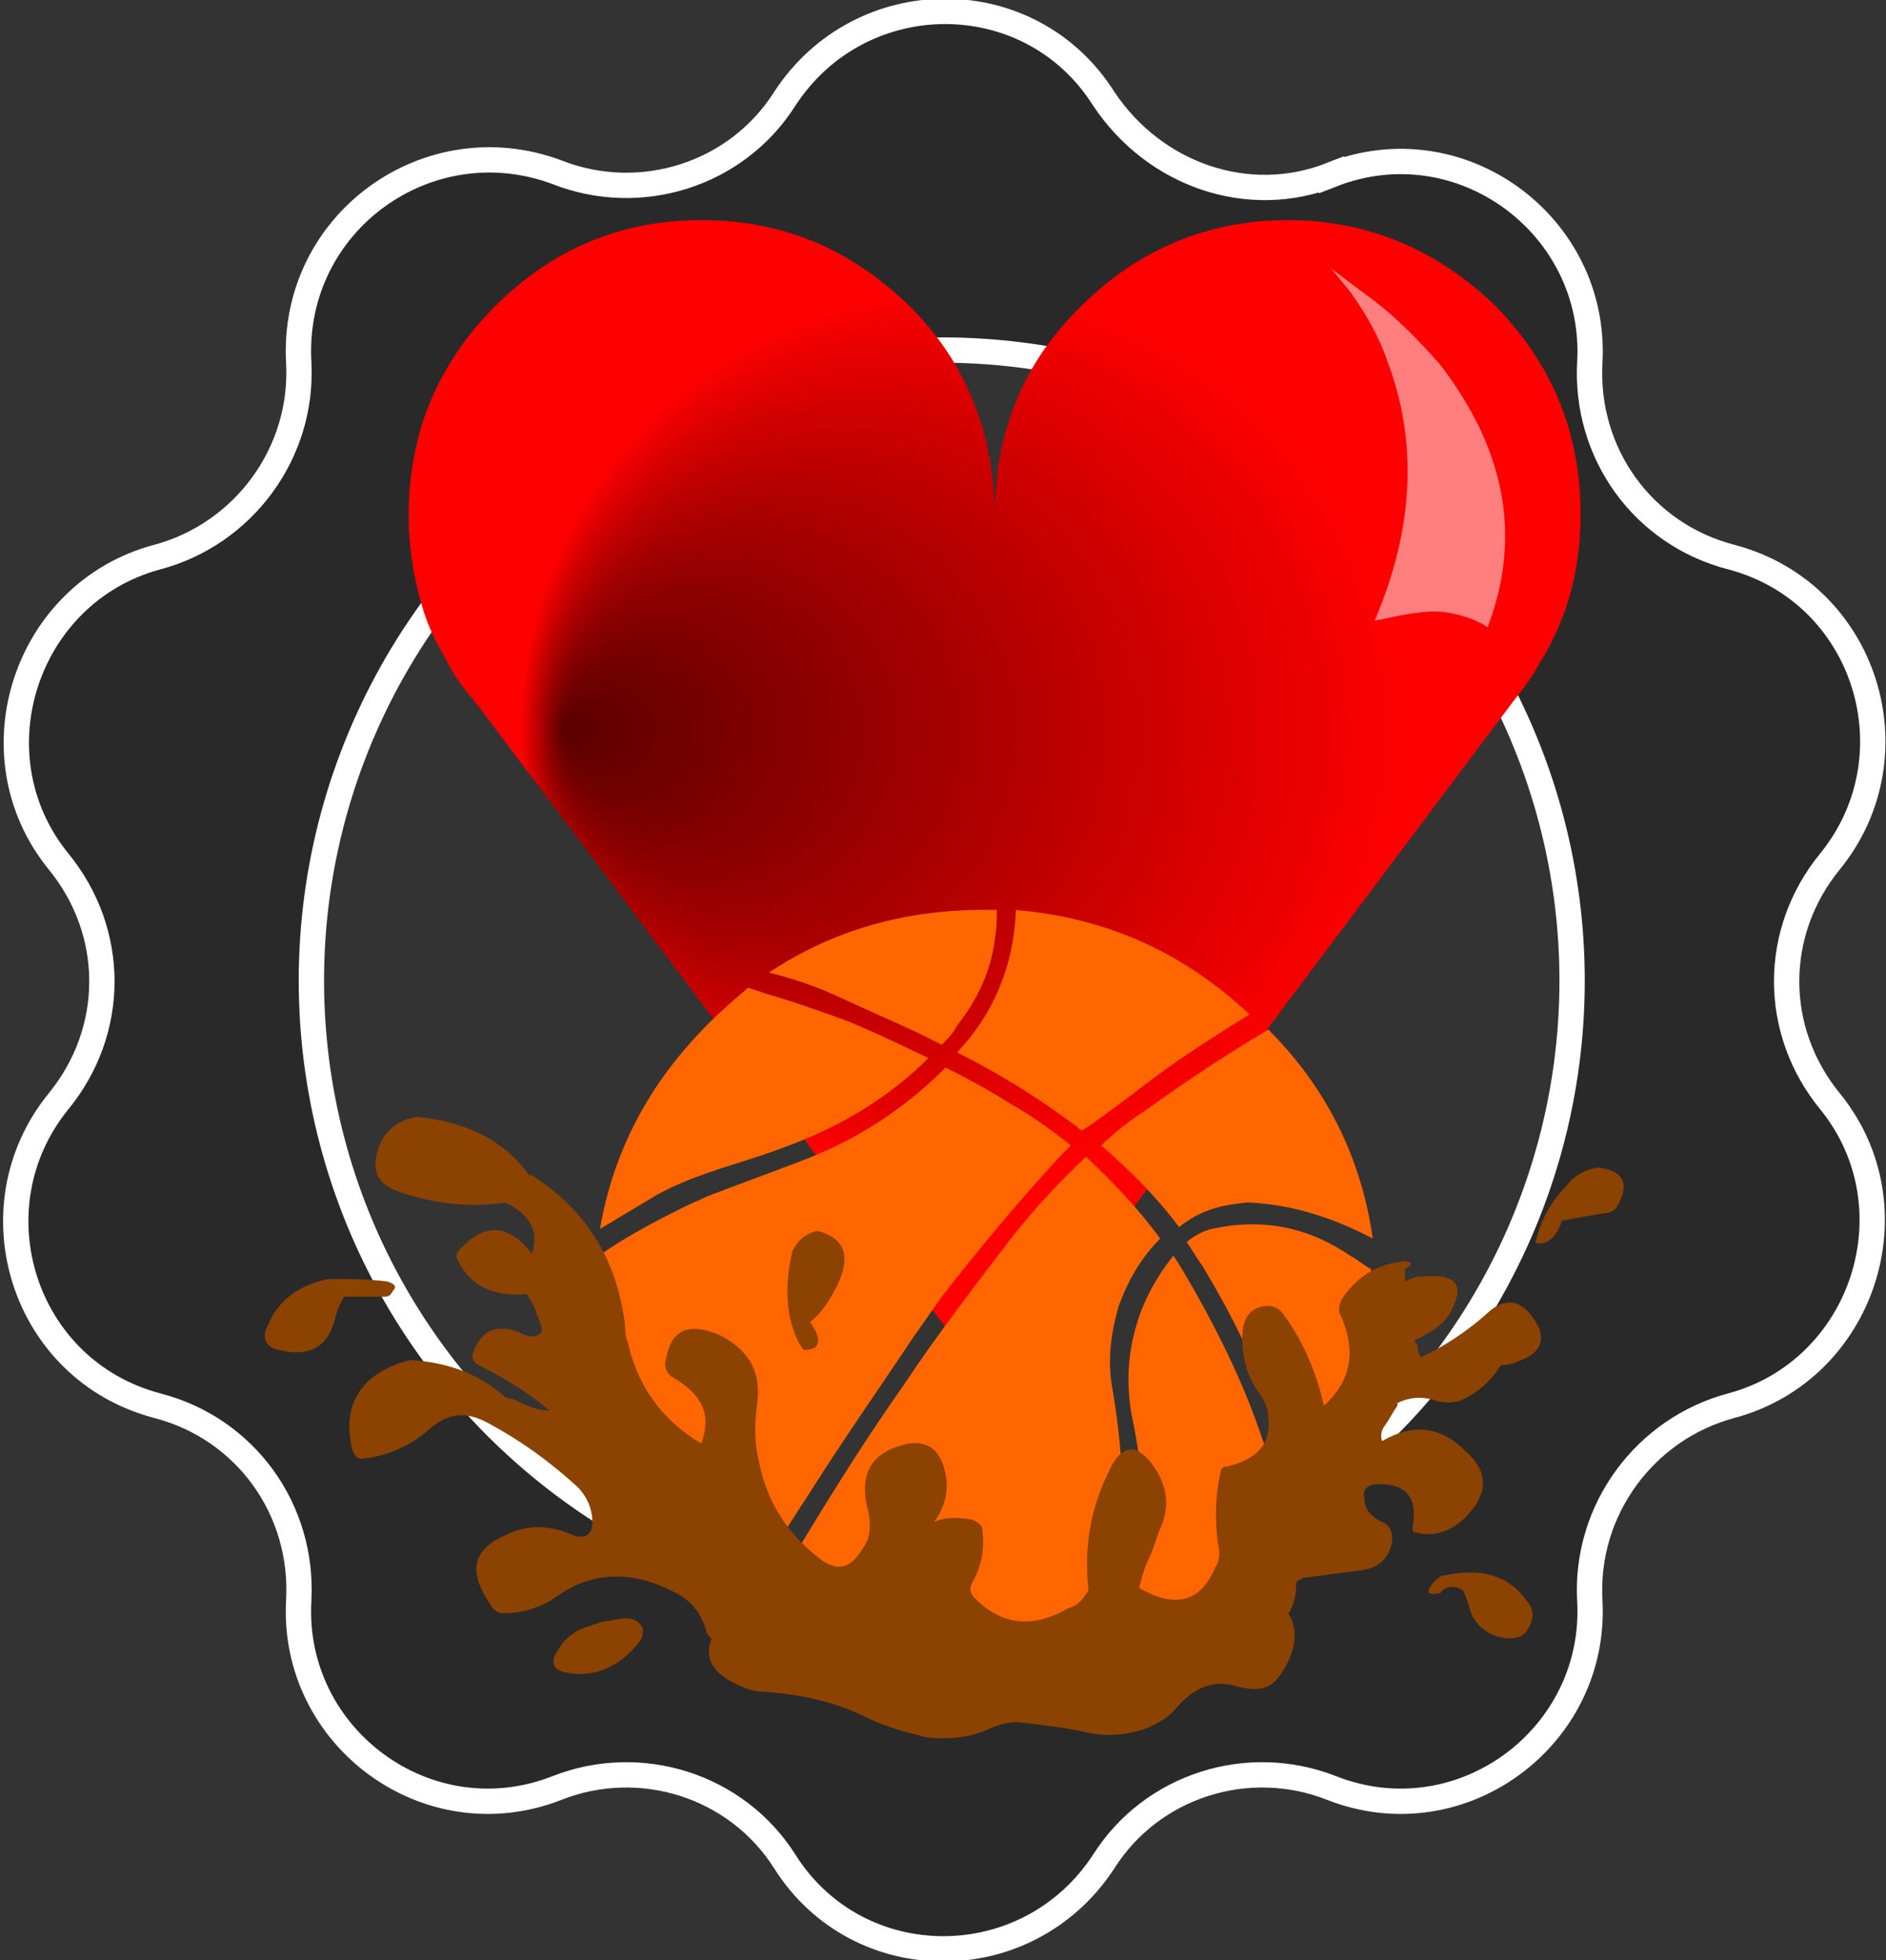 <svg xmlns="http://www.w3.org/2000/svg" viewBox="0 0 74.5 77.4"><rect x="0" y="0" width="74.5" height="77.4" fill="#333333" stroke="none"/><style>.st0{opacity:0.2;} .st1{fill:none;stroke:#FFFFFF;stroke-miterlimit:10;} .st2{fill:url(#SVGID_1_);} .st3{fill:#FFFFFF;fill-opacity:0.498;} .st4{fill:#FF6600;} .st5{fill:#8C4200;} .st6{fill:url(#SVGID_2_);}</style><path class="st0" d="M62.6 63.4c-.2-3.6 2.2-6.7 5.6-7.6 5.3-1.4 7.4-7.7 4-12-2.2-2.8-2.2-6.8.1-9.5 3.5-4.2 1.5-10.6-3.8-12-3.4-.9-5.7-4.2-5.5-7.7.3-5.4-5-9.4-10.1-7.5-3.3 1.2-7.1 0-9-3C41-.6 34.3-.7 31.2 3.9c-2 3-5.7 4.2-9 2.8-5.1-2-10.5 1.9-10.3 7.3.2 3.6-2.2 6.7-5.6 7.6-5.3 1.4-7.4 7.7-4 12 2.2 2.8 2.2 6.7-.1 9.5-3.5 4.2-1.5 10.6 3.8 12 3.4.9 5.7 4.2 5.5 7.7-.3 5.4 5 9.4 10.1 7.5 3.3-1.2 7.1 0 9 3 2.9 4.6 9.6 4.7 12.6.1 2-3 5.7-4.2 9-2.8 5.1 2.1 10.6-1.8 10.4-7.2zM16.9 53.2C9 42 11.6 26.4 22.8 18.4c11.2-8 26.8-5.4 34.8 5.8C65.6 35.4 63 51 51.8 59c-11.3 8-26.9 5.4-34.9-5.8z"/><path class="st1" d="M52.6 6.9c5.1-2 10.5 2 10.2 7.4-.2 3.6 2.1 6.8 5.6 7.7 5.3 1.4 7.3 7.8 3.9 12-2.3 2.8-2.3 6.7 0 9.5 3.4 4.2 1.3 10.6-3.9 12-3.4.9-5.8 4.1-5.6 7.7.3 5.4-5.1 9.4-10.2 7.4-3.3-1.3-7.1-.1-9 2.9-3 4.6-9.7 4.6-12.6 0-1.9-3-5.7-4.2-9-2.9-5.1 2-10.5-2-10.2-7.4.2-3.6-2.1-6.8-5.6-7.7-5.3-1.4-7.3-7.8-3.9-12 2.3-2.8 2.3-6.7 0-9.5-3.4-4.2-1.3-10.6 3.9-12 3.4-.9 5.8-4.1 5.6-7.7-.3-5.5 5.1-9.4 10.2-7.5 3.3 1.3 7.1.1 9-2.9 3-4.6 9.7-4.6 12.6 0 2 3 5.7 4.3 9 3z"/><ellipse transform="rotate(-35.462 37.234 38.71)" class="st1" cx="37.2" cy="38.7" rx="24.9" ry="24.9"/><g><g id="Layer1_0_FILL_1_" transform="matrix(.643 0 0 .643 28.55 12.55)"><radialGradient id="SVGID_1_" cx="1929.872" cy="1266.922" r="42.904" fx="1929.901" fy="1305.788" gradientTransform="matrix(-.001 -.643 -.643 -.001 831.7 1267.607)" gradientUnits="userSpaceOnUse"><stop offset="0" stop-color="#5B0000"/><stop offset=".992" stop-color="#F00"/></radialGradient><path class="st2" d="M52.7 12.1c0-5-1.7-9.2-5.2-12.8C43.9-4.2 39.6-6 34.7-6S25.5-4.2 22-.7c-3.5 3.4-5.2 7.6-5.3 12.5-.1-4.9-1.8-9.1-5.2-12.5C7.9-4.2 3.7-6-1.3-6c-5 0-9.2 1.8-12.7 5.3-2.1 2.1-3.6 4.5-4.5 7.3-.5 1.7-.8 3.5-.8 5.5 0 1.9.3 3.8.8 5.5.3 1.1.8 2.2 1.4 3.2.1.1.1.2.2.4s.3.5.4.7c.4.6.8 1.1 1.3 1.7L16.7 66l31.9-42.5c.4-.5.8-1 1.1-1.5.3-.4.5-.9.8-1.3 0-.1.1-.2.1-.2 1.4-2.5 2.1-5.3 2.1-8.4z"/></g><path class="st3" d="M53.955 11.632l-1.374-1.03.774.944c.6.86 1.116 1.718 1.46 2.748 1.2 3.176 1.03 6.61-.516 10.216 1.202-.258 2.06-.43 2.747-.343.6.085 1.202.257 1.717.6 1.374-3.605.687-7.04-1.888-10.387-.773-.86-1.717-1.89-2.92-2.748z" id="Layer1_0_MEMBER_0_FILL_2_"/><path class="st4" d="M49.877 56.852c-.675-2.025-1.575-3.9-2.625-5.775-.3-.525-.6-1.05-.9-1.5-.6.75-1.125 1.65-1.425 2.625-.375 1.2-.45 2.4-.225 3.675.525 2.4.6 4.875.15 7.275-.15.825-.3 1.726-.45 2.55 1.95-.75 3.675-1.95 5.325-3.525.45-.45.825-.9 1.2-1.35-.15-1.275-.525-2.625-1.05-3.975m-19.65-17.626L29.55 39c-.524.45-1.05.9-1.574 1.426-2.326 2.325-3.75 5.025-4.276 8.1l2.25-1.35c.825-.45 1.65-.75 2.55-1.05 1.2-.375 2.4-.75 3.6-1.275 1.726-.75 3.3-1.8 4.576-3.074-1.125-.525-2.175-1.05-3.3-1.5-1.05-.375-2.1-.75-3.15-1.05m17.626 9.3c-.3.076-.6.226-.9.45l-.075.076c.225.3.375.6.6.9 1.275 2.1 2.325 4.275 3.075 6.6.375 1.125.75 2.325 1.05 3.525 1.725-2.55 2.625-5.4 2.625-8.7 0-.45 0-.9-.075-1.275-.3-.15-.525-.375-.825-.525-1.65-1.125-3.45-1.5-5.475-1.05m-4.35-3.3c1.125.974 2.175 2.024 3.075 3.225.375-.3.75-.525 1.2-.675.375-.15.825-.226 1.5-.3 1.65.074 3.225.525 4.95 1.425-.45-3.15-1.8-5.926-4.125-8.25-1.65.974-3.225 2.024-4.8 3.15-.675.45-1.275.9-1.8 1.424m-1.65.45l.45-.45c-.75-.6-1.576-1.2-2.4-1.65-.826-.525-1.65-.975-2.55-1.425-1.576 1.576-3.376 2.776-5.476 3.6-1.35.526-2.625.976-3.975 1.5-.3.15-.675.3-.975.452-1.2.6-2.325 1.2-3.375 1.95-.075.6-.075 1.125-.075 1.725 0 4.275 1.5 7.875 4.5 10.875.376.375.826.75 1.2 1.125.9-1.5 1.876-3 2.85-4.5 1.276-2.025 2.7-4.05 4.05-6.075.376-.525.676-.975 1.05-1.5 1.5-1.95 3.076-3.826 4.726-5.626m1.05 0c-1.05.975-1.95 1.95-2.85 3.076-1.5 1.95-3 3.9-4.35 5.925-1.424 2.025-2.7 4.05-3.974 6.15-.6.975-1.2 2.025-1.875 3 2.626 1.95 5.626 2.926 9.076 2.926 1.725 0 3.3-.225 4.8-.75.45-2.326.6-4.65.6-7.05 0-1.35-.15-2.7-.374-4.05-.226-1.126-.075-2.25.225-3.3.375-1.05.9-1.95 1.65-2.7-.825-1.126-1.8-2.177-2.926-3.227m1.427-2.175c.525-.374.975-.75 1.5-1.124 1.125-.825 2.325-1.575 3.525-2.325-2.625-2.474-5.7-3.824-9.226-4.124-.075 2.1-.825 4.05-2.325 5.625 1.65.826 3.226 1.8 4.726 2.926.075.075.15.15.225.15.6-.375 1.052-.75 1.577-1.125M39.3 37.05c.076-.374.076-.75.076-1.124h-.525c-3.15 0-6 .825-8.474 2.475.9.226 1.8.526 2.625.9 1.126.526 2.176.976 3.3 1.5l.9.45c.226-.224.45-.45.6-.75.826-1.05 1.35-2.174 1.5-3.45z" id="Layer0_0_MEMBER_0_MEMBER_0_FILL_2_"/><path class="st5" d="M57.8 62.8c.1.2.1.3.2.5.1.6.5 1.1 1.1 1.3.7.2 1.2.1 1.4-.6.1-.3 0-.6-.2-.8-.7-1-1.8-1.3-3.2-1H57c-.2.1-.3.2-.4.3-.3.4-.2.5.3.4.2-.3.6-.3.9-.1M22.2 66c1.1.3 2.2-.1 3-1.1.2-.2.2-.4.2-.6-.2-.4-.6-.5-1.3-.3-.3 0-.5.1-.8.2-.7.2-1.1.6-1.4 1.2-.1.3 0 .5.3.6m10.1-17.4c-.5.1-.8.4-1 .8-.3 1.3-.3 2.6.3 3.7.1.1.1.2.2.2.6 0 .7-.4.2-1.1.5-.4.8-.9 1.1-1.5.5-1.1.3-1.8-.8-2.1m-17 2c-.8-.1-1.5-.1-2.3-.1-1.1.2-2 .8-2.4 1.8-.3.5-.1.9.4 1 1.2.3 1.9-.1 2.2-1.1.1-.4.2-.7.4-1h1.5c.2 0 .3 0 .4-.2.2-.2.1-.3-.2-.4m47.8-4.5c-.5.1-.9.3-1.2.7-.6.6-1 1.3-1.2 2.1-.1.2 0 .2.1.2.4 0 .7-.3.9-.9.5-.1 1.1-.2 1.7-.3.2 0 .4-.1.5-.3.5-.9.2-1.4-.8-1.5m-7.6 3.7c-1.1.1-1.9.6-2.5 1.5-.1.2-.1.3-.1.5.7 1.5.5 2.7-.6 3.7-.3-1.3-.8-2.5-1.6-3.6-.2-.3-.5-.4-.9-.3-.4.1-.6.4-.7.8-.1 1 .1 1.9.7 2.7.2.3.3.6.3.9.1 1-.4 1.6-1.6 1.9-.2 0-.3.1-.3.3-.2.9-.2 1.8-.1 2.7.1.4.1.7-.1 1-.6 1.4-1.6 1.6-3 .8.1-.4.2-.8.4-1.2.2-.4.3-.9.5-1.3.3-.8.2-1.6-.4-2.4-.6-.8-1.2-.8-1.7.3-.7 1.4-1 3-.8 4.7-.2.3-.4.6-.8.7-1.4.8-2.6.7-3.7-.4-.2-.2-.2-.4-.1-.6.4-.7.5-1.4.4-2.1 0-.2-.2-.3-.4-.4-.6-.1-1.1-.1-1.5.1.5-.7.6-1.4.4-2.1-.2-.8-.7-1.1-1.4-1-1.5.3-2 1.2-1.6 2.7.1.5.1 1-.2 1.4-.5.9-1.1 1-1.9.3-1.1-.9-1.9-2.1-2.2-3.6-.2-.8-.2-1.5-.1-2.3.2-1.3-.3-2.2-1.5-2.8-1.2-.5-1.9-.2-2.1 1-.1.3.1.6.3.7 1.2.7 1.5 1.5 1.1 2.6-1.5-.9-2.5-2.2-2.9-4-.1-.2-.1-.4-.1-.6-.3-2.6-1.5-4.6-3.7-6h-.1c-1-1.4-2.5-2.1-4.4-2.3-.8.1-1.4.6-1.6 1.4-.2.7 0 1.2.7 1.5 1.4.5 2.8.7 4.3.5h.1c1 .5 1.3 1.2 1 2-.9-1.2-1.9-1.2-2.8-.2-.2.2-.2.3-.1.5.5 1 1.4 1.4 2.7 1.3.1.1.1.2.2.3.1.2.2.4.2.5.1.2.1.3.2.5v.2c-.2.2-.4.2-.7.1-1-.5-1.7-.2-2 .7-.1.2 0 .4.2.5 1 .5 2 1.1 2.8 1.8-.3 0-.7-.1-1.1-.3-.2-.1-.4-.2-.6-.2-1-.9-2.2-1.4-3.8-1.5-1.9.5-2.7 1.7-2.3 3.5.1.3.2.4.4.4 1-.1 1.9-.5 2.7-1.2.7-.6 1.4-.7 2.3-.2 1.3.7 2.4 1.5 3.5 2.5.4.4.6.9.6 1.4 0 .5-.3.7-.8.5-.9-.4-1.8-.4-2.6 0-1.4.6-1.5 1.5-.6 2.8.1.2.3.3.5.3.7 0 1.4-.2 2-.6 1.5-1.1 3.1-1.1 4.8-.2.6.3 1 .8 1.2 1.5 0 .1.1.2.2.3-.3.8.1 1.4 1 1.8.4.2.7.3 1.1.3 1.4.1 2.8.4 4 1 .8.4 1.6.6 2.4.8.9.1 1.7 0 2.4-.3.4-.2.8-.3 1.2-.3.9.1 1.8.2 2.7.4.9.2 1.7.1 2.5-.2.4-.2.8-.4 1.1-.8.7-.8 1.5-1.1 2.4-.8.8.2 1.3.1 1.7-.5.6-.9.7-1.7.3-2.4.2-.3.3-.7.3-1.1 0-.2.1-.2.3-.3.8-.1 1.5-.2 2.3-.3.7-.1 1.1-.5 1.2-1.2 0-.3-.1-.6-.4-.7-.4-.2-.7-.5-.7-.9-.1-.4.1-.6.6-.6 1.1 0 1.5.6 1.3 1.7 0 .1 0 .2.1.2.7.2 1.4 0 2-.6.9-.9.9-1.8 0-2.6-1-1-2.1-1.1-3.3-.4-.1-.2 0-.5.1-.6.2-.3.3-.5.5-.8v-.1c.4-.2.9-.3 1.5-.1.3.1.7.1 1 0 .7-.3 1.2-.8 1.6-1.4.3 0 .6-.1.8-.2.8-.3 1-.9.5-1.6-.5-.8-1.2-.9-1.9-.2-.8.7-1.7 1.3-2.6 1.7v-.1c-.1-.1-.1-.2-.1-.3 0-.1 0-.1-.1-.2v-.1c.2-.1.3-.1.4-.2.4-.2.8-.5 1-.9.6-1.1.2-1.5-1.1-1.4-.3 0-.5.1-.7.2v-.5c.4-.2.2-.3 0-.3z" id="Layer0_0_MEMBER_1_FILL_2_"/></g></svg>